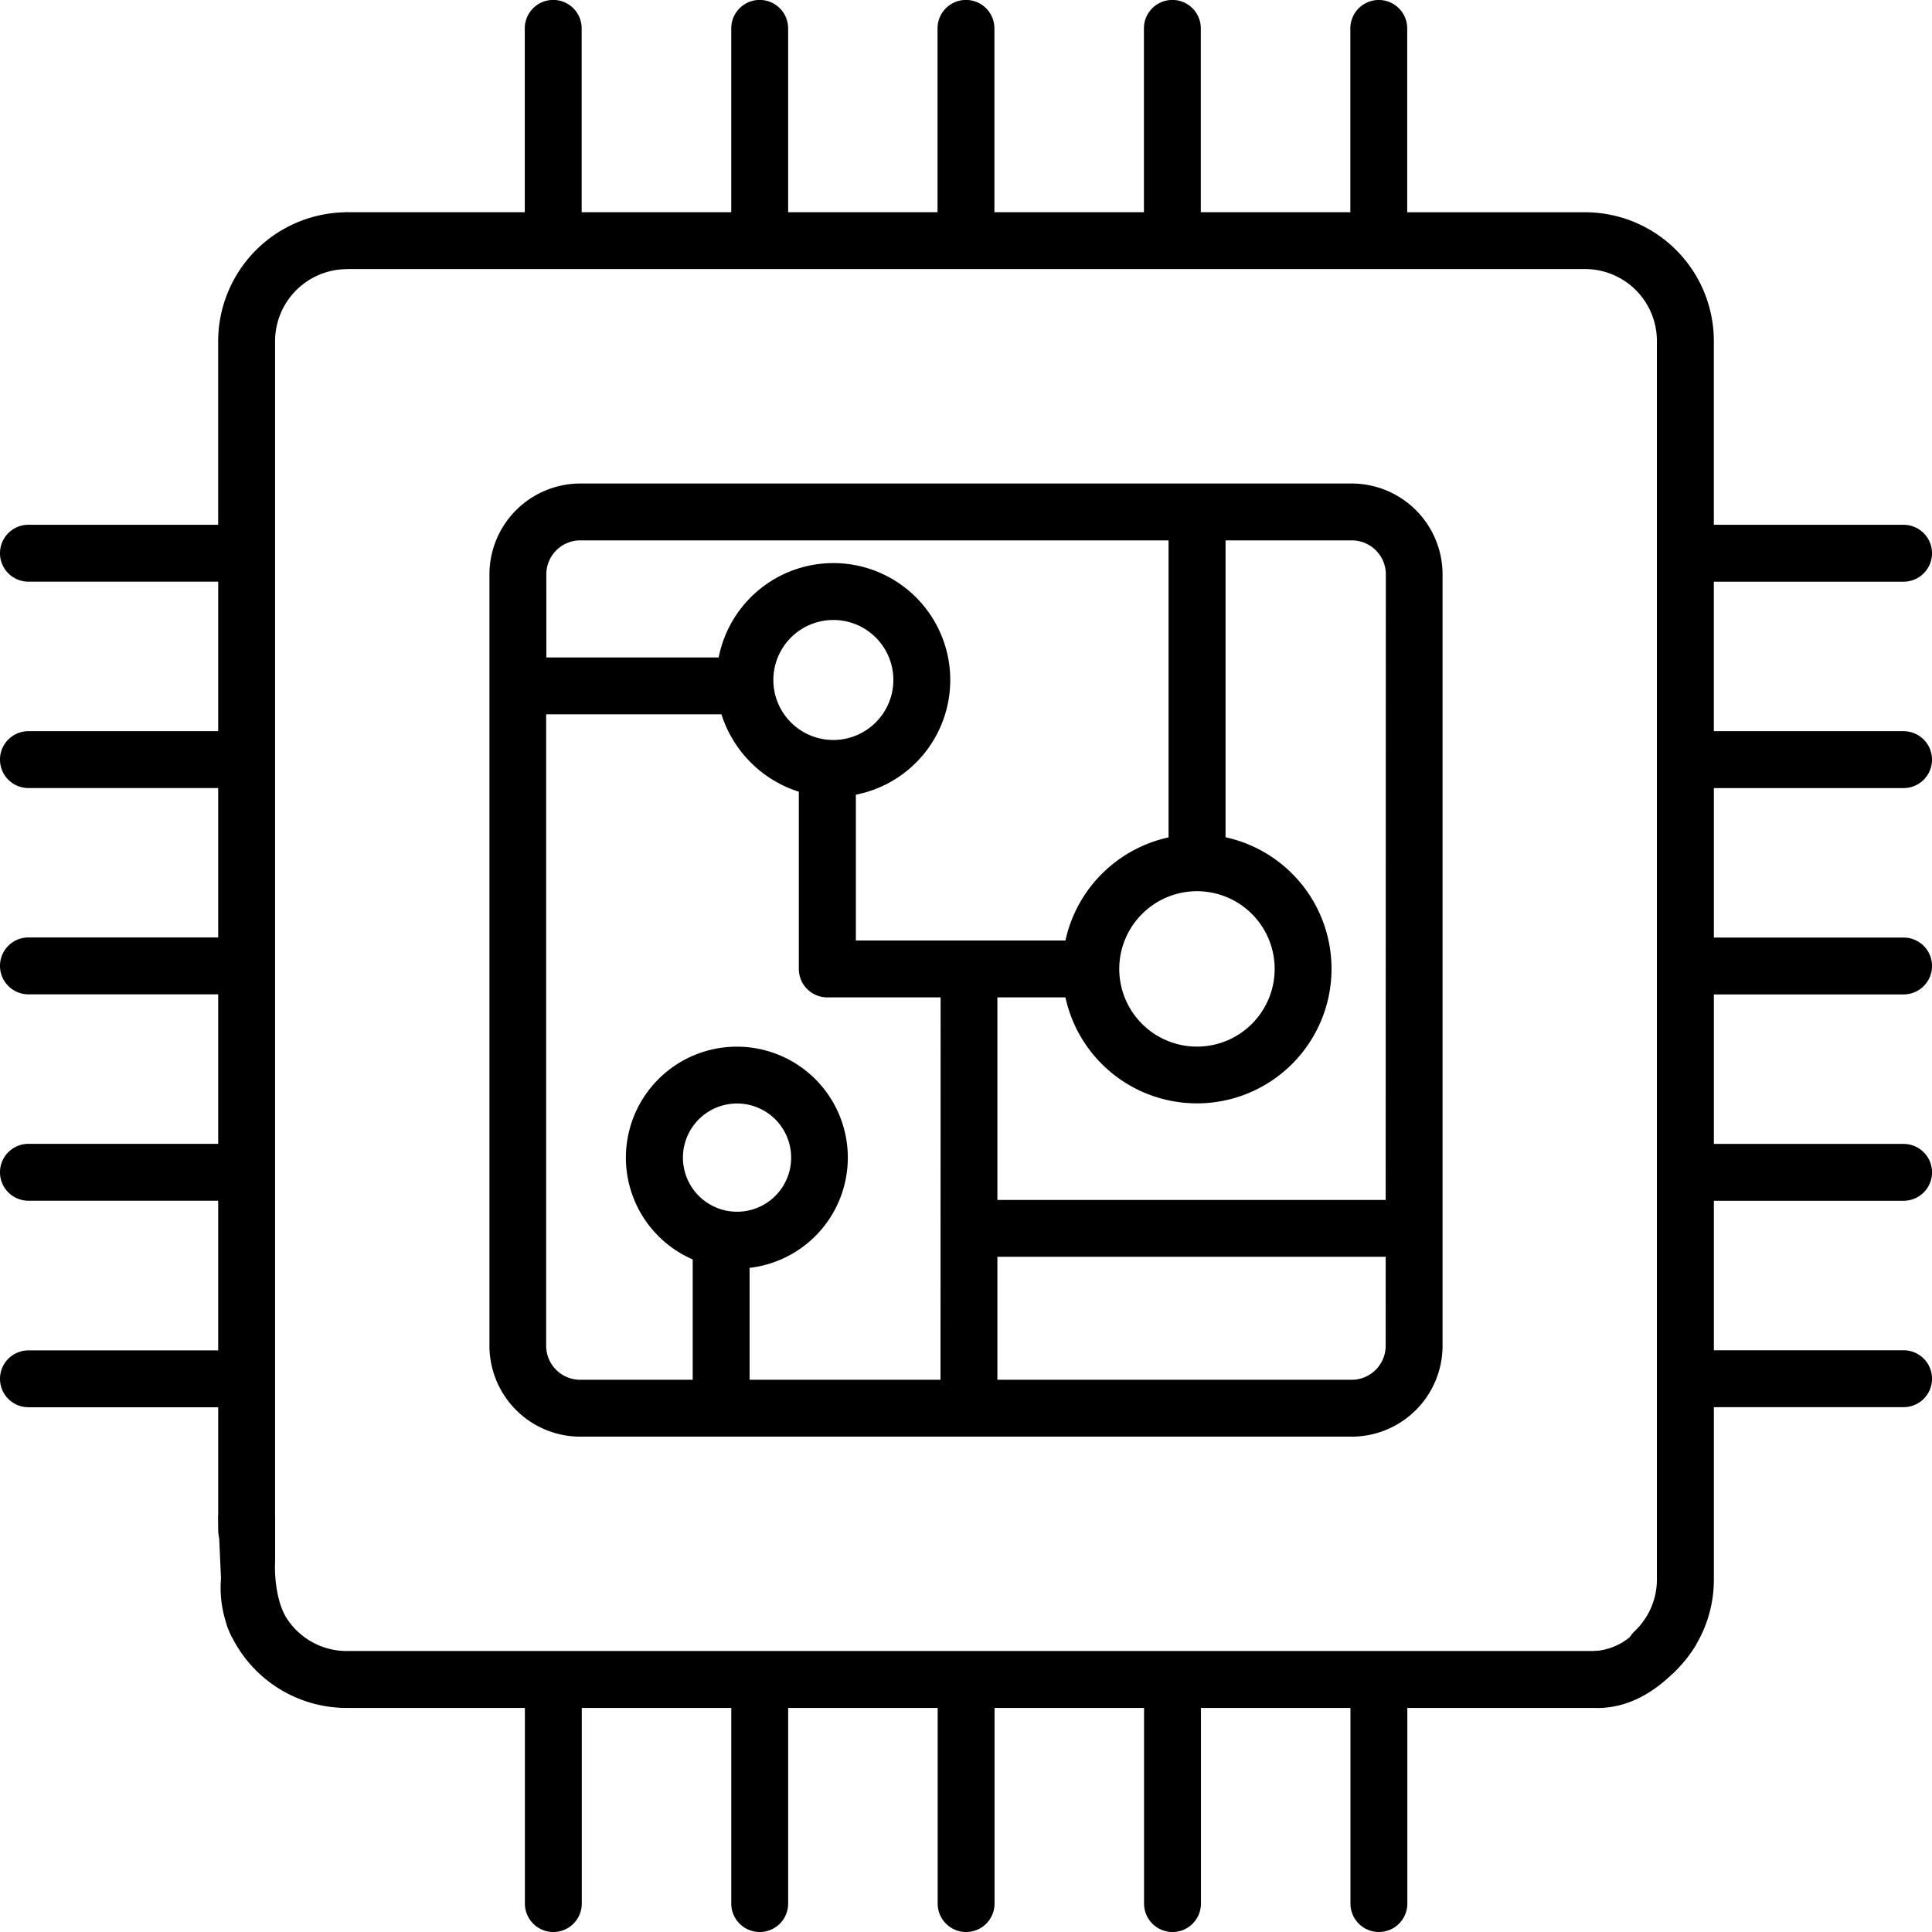 <svg xmlns="http://www.w3.org/2000/svg" width="68.775" height="68.775" viewBox="0 0 68.775 68.775">
  <g id="组_882" data-name="组 882" transform="translate(0)">
    <path id="路径_3799" data-name="路径 3799" d="M81.837,883.186H81.82a4.6,4.6,0,0,0-4.511,4.58v6.544H70.555a1.012,1.012,0,1,0,0,2.025H77.31v5.322H70.555a1.012,1.012,0,1,0,0,2.025H77.31V909H70.555a1.012,1.012,0,1,0,0,2.025H77.31v5.322H70.555a1.012,1.012,0,1,0,0,2.025H77.31V923.7H70.555a1.012,1.012,0,1,0,0,2.024H77.31v4.371a1.012,1.012,0,1,0,2.025,0V887.766a2.567,2.567,0,0,1,2.517-2.556,1.012,1.012,0,0,0-.015-2.023" transform="translate(-69.543 -875.629)"/>
    <path id="路径_3800" data-name="路径 3800" d="M144.929,1047.1H100.362A2.549,2.549,0,0,1,98,1045.513a1.012,1.012,0,0,0-1.874.767,4.565,4.565,0,0,0,4.241,2.846H106.7v6.964a1.012,1.012,0,1,0,2.025,0v-6.964h5.322v6.964a1.012,1.012,0,1,0,2.025,0v-6.964h5.322v6.964a1.012,1.012,0,1,0,2.025,0v-6.964h5.322v6.964a1.012,1.012,0,1,0,2.025,0v-6.964h5.322v6.964a1.012,1.012,0,1,0,2.025,0v-6.964h6.821a1.012,1.012,0,1,0,0-2.024" transform="translate(-88.015 -988.327)"/>
    <path id="路径_3801" data-name="路径 3801" d="M157.733,915.047H130.274a3.239,3.239,0,0,0-3.235,3.235v27.46a3.238,3.238,0,0,0,3.235,3.235h27.459a3.238,3.238,0,0,0,3.235-3.235v-27.46a3.238,3.238,0,0,0-3.235-3.235m-28.669,3.235a1.211,1.211,0,0,1,1.211-1.211h20.939v10.573a4.808,4.808,0,0,0-3.671,3.671h-7.46v-5.191a4.161,4.161,0,1,0-4.884-4.885h-6.134Zm23.162,11.278a2.766,2.766,0,1,1-2.767,2.767,2.769,2.769,0,0,1,2.767-2.767m-12.945-5.383a2.136,2.136,0,1,1,2.137-2.137,2.14,2.14,0,0,1-2.137,2.137m-4.372,16.545a1.926,1.926,0,1,1,2.87-1.679,1.925,1.925,0,0,1-2.87,1.679m8.187,6.23H136.3v-3.984a3.95,3.95,0,1,0-2.025-.3v4.284h-4.006a1.212,1.212,0,0,1-1.211-1.211V923.264h6.24a4.239,4.239,0,0,0,2.755,2.755v6.309a1.013,1.013,0,0,0,1.012,1.012H143.1Zm15.847-1.211a1.212,1.212,0,0,1-1.211,1.211H145.121v-4.378h13.823Zm0-5.191H145.121V933.34h2.422a4.791,4.791,0,1,0,5.7-5.7h0V917.071h4.495a1.212,1.212,0,0,1,1.211,1.211Z" transform="translate(-109.616 -897.835)"/>
    <path id="路径_3802" data-name="路径 3802" d="M163.507,886.3a1.012,1.012,0,1,0,0-2.025h-6.754v-5.322h6.754a1.012,1.012,0,1,0,0-2.025h-6.754v-6.545a4.586,4.586,0,0,0-4.581-4.581h-6.334v-6.544a1.012,1.012,0,0,0-2.025,0V865.8H138.49v-6.544a1.012,1.012,0,0,0-2.025,0V865.8h-5.322v-6.544a1.012,1.012,0,0,0-2.025,0V865.8H123.8v-6.544a1.012,1.012,0,0,0-2.025,0V865.8H116.45v-6.544a1.012,1.012,0,0,0-2.025,0V865.8h-6.278a1.012,1.012,0,1,0,0,2.024h44.023a2.559,2.559,0,0,1,2.556,2.556v44.081a2.532,2.532,0,0,1-.792,1.851,1.012,1.012,0,0,0,1.4,1.466,4.545,4.545,0,0,0,1.42-3.316v-6.124h6.754a1.012,1.012,0,1,0,0-2.025h-6.754v-5.322h6.754a1.012,1.012,0,1,0,0-2.024h-6.754v-5.322h6.754a1.012,1.012,0,1,0,0-2.024h-6.754V886.3Z" transform="translate(-95.744 -858.246)"/>
    <path id="路径_3803" data-name="路径 3803" d="M260.447,1049.415s-1.361,2.336-3.607,2.271l-.034-2.024a2.209,2.209,0,0,0,1.788-1.105Z" transform="translate(-200.06 -990.887)"/>
    <path id="路径_3804" data-name="路径 3804" d="M95.666,1040.636a4.045,4.045,0,0,1-.393-2.1l-.1-2.232H97.2v1.62s-.138,1.907.938,2.623Z" transform="translate(-87.406 -982.348)"/>
  </g>
</svg>
